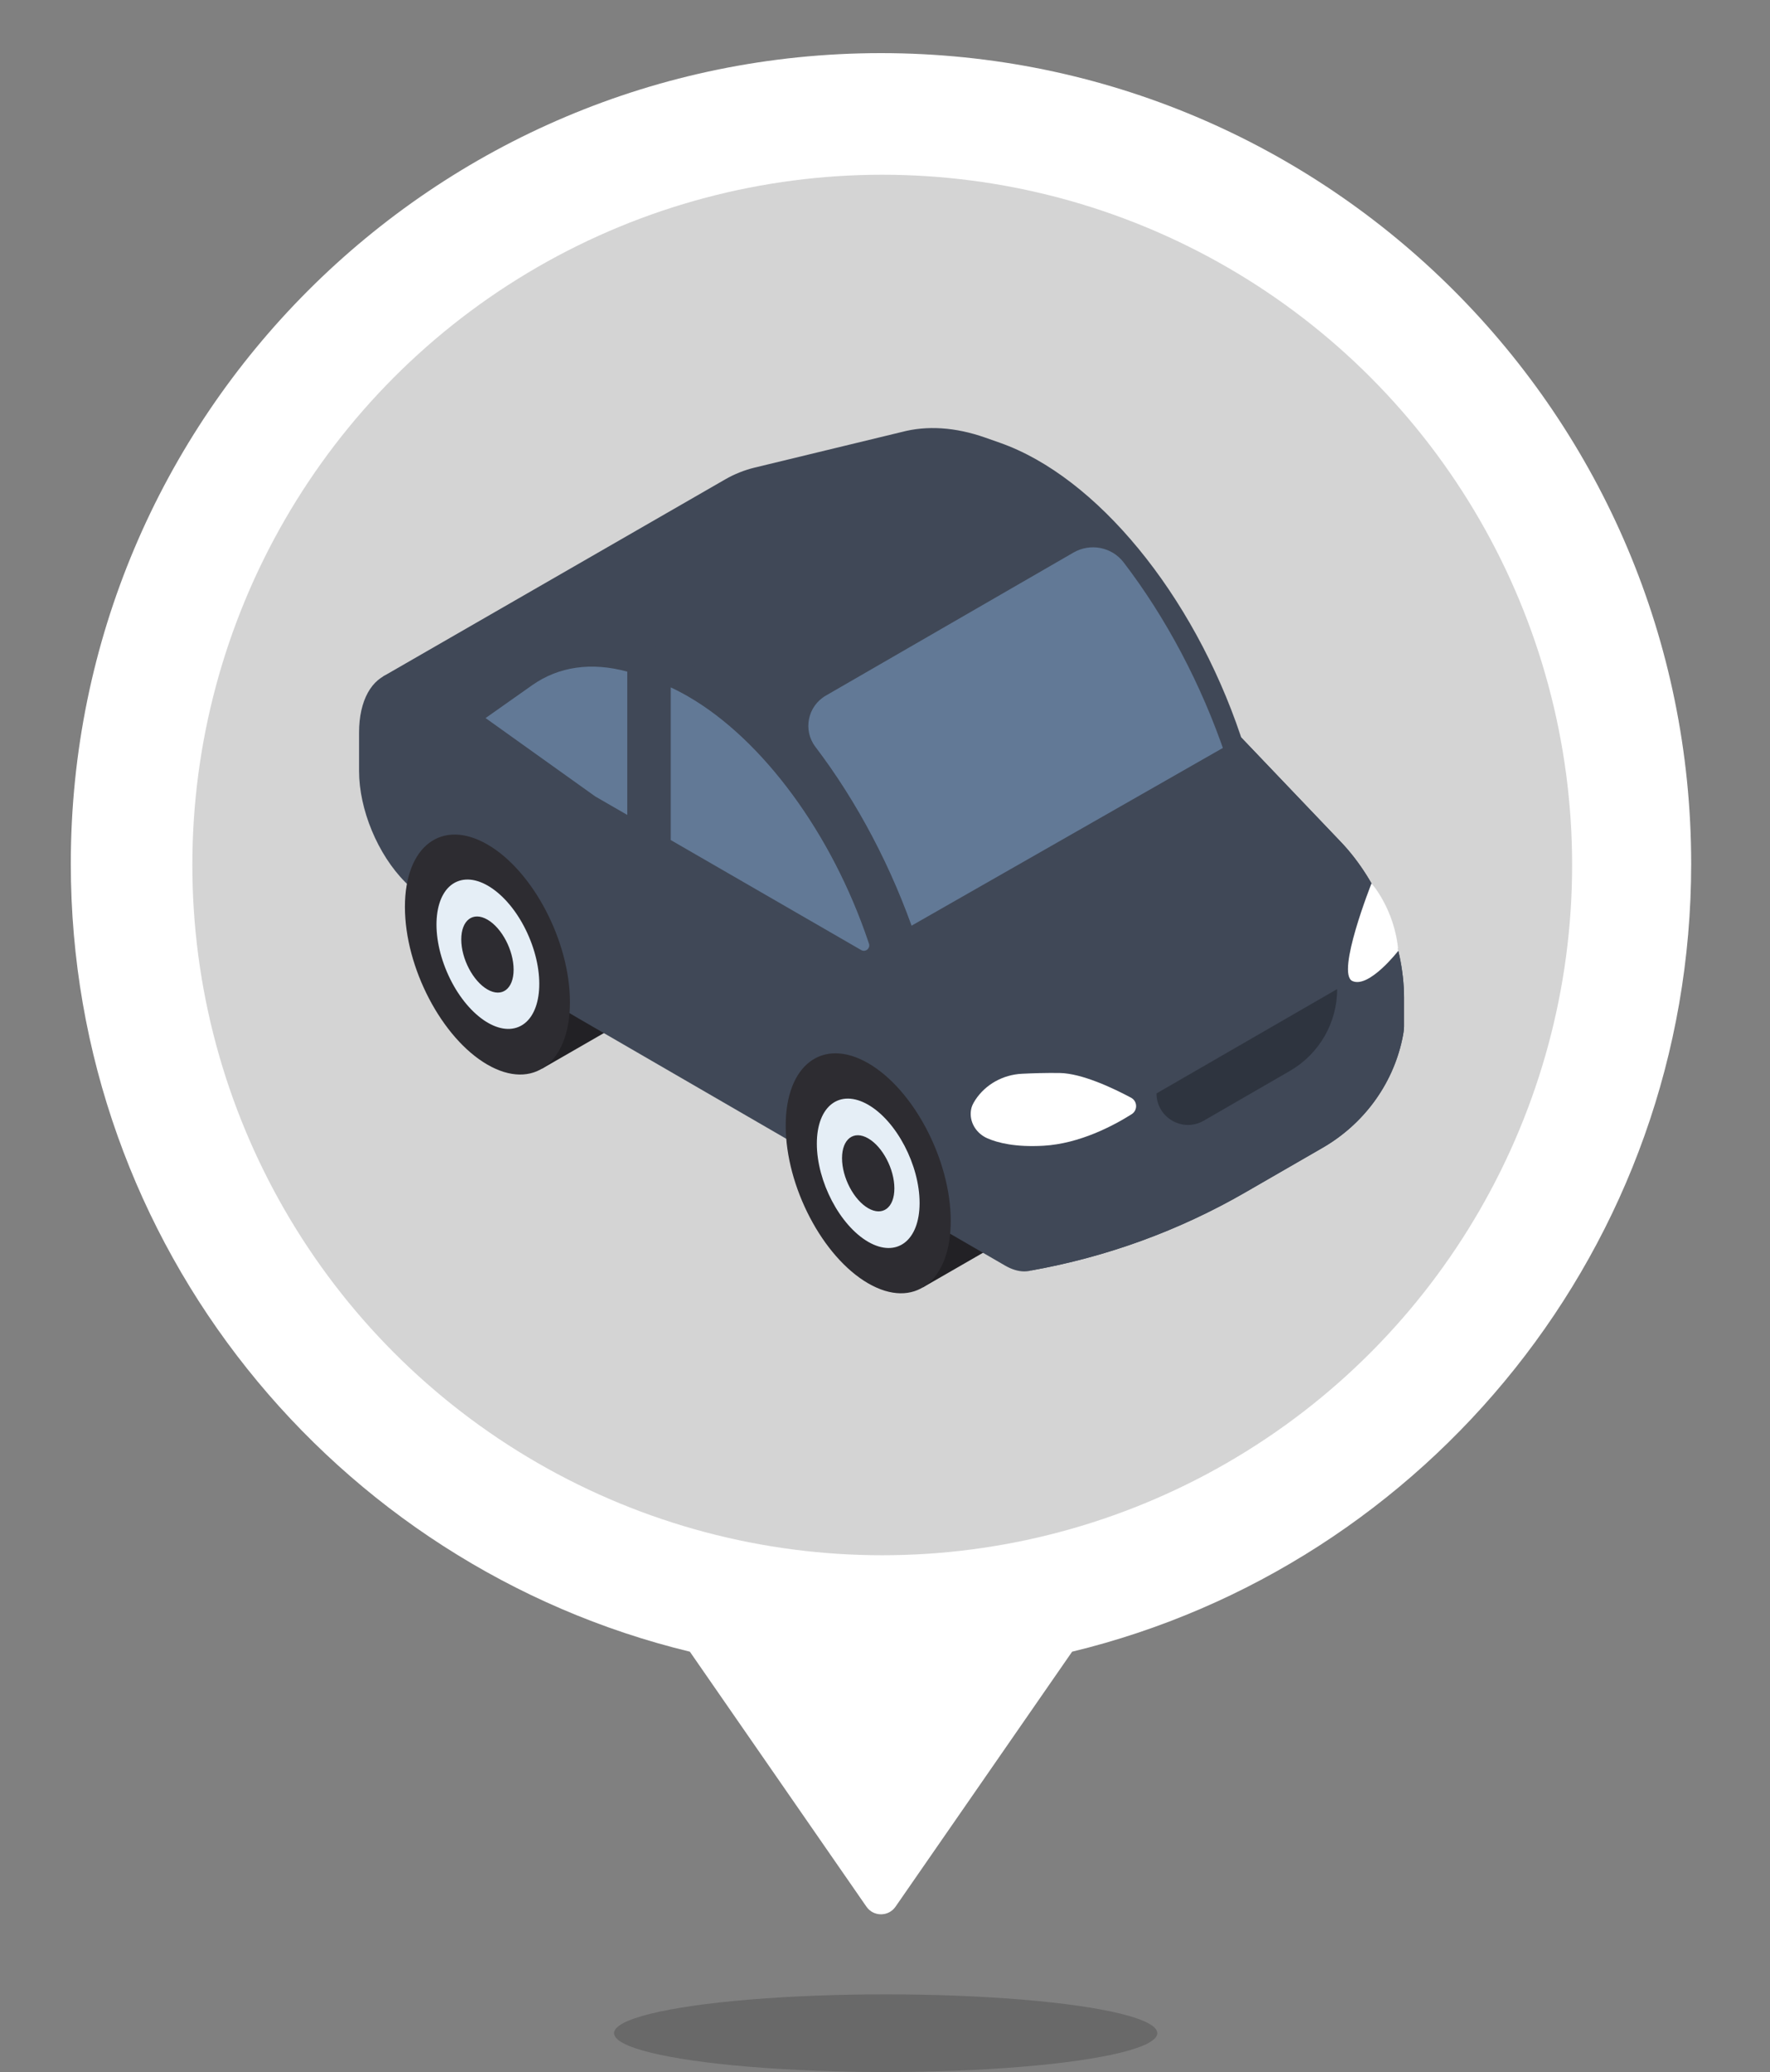 <svg width="100" height="117" viewBox="0 0 100 117" fill="none" xmlns="http://www.w3.org/2000/svg">
<rect x="0" y="0" width="100" height="117" fill="#808080" stroke="none"/>
<g>
<path fill-rule="evenodd" clip-rule="evenodd" d="M60.571 93.267C80.641 88.413 95.547 70.334 95.547 48.774C95.547 23.494 75.054 3 49.774 3C24.494 3 4 23.494 4 48.774C4 70.334 18.907 88.413 38.975 93.266L48.951 107.665C49.349 108.239 50.198 108.239 50.595 107.665L60.571 93.267Z" fill="white"/>
</g>
<circle cx="49.844" cy="48.844" r="38.977" fill="#D4D4D4"/>
<ellipse cx="50.038" cy="114.808" rx="15.346" ry="2.192" fill="#333333" fill-opacity="0.3"/>
<path d="M24.433 47.472L28.862 44.926C29.67 44.498 30.707 44.559 31.839 45.212C34.414 46.699 36.501 50.687 36.501 54.12C36.501 56.007 35.869 57.332 34.873 57.897L34.874 57.899L30.621 60.347L24.433 47.472Z" fill="#222125"/>
<path d="M45.946 59.825L50.375 57.279C51.182 56.851 52.219 56.912 53.351 57.565C55.926 59.052 58.013 63.04 58.013 66.473C58.013 68.36 57.382 69.685 56.386 70.25L56.386 70.252L52.134 72.7L45.946 59.825Z" fill="#222125"/>
<path d="M75.763 47.551L70.125 41.643L70.087 41.53C67.391 33.539 61.95 26.923 56.5 25.005L55.662 24.71C53.971 24.116 52.364 24.015 50.93 24.398L50.932 24.397C50.932 24.397 44.93 25.846 42.632 26.405C42.051 26.547 41.494 26.769 40.976 27.067L21.614 38.213L58.275 71.736C62.525 70.979 66.611 69.49 70.351 67.334L74.724 64.812C77.02 63.489 78.674 61.265 79.224 58.673C79.286 58.383 79.323 58.139 79.323 57.968V56.313C79.323 53.298 77.896 49.787 75.763 47.551Z" fill="#404857"/>
<path d="M69.293 42.831L69.25 42.703C67.87 38.615 65.85 34.848 63.481 31.755C62.814 30.884 61.598 30.653 60.648 31.202L46.656 39.28C45.63 39.872 45.351 41.23 46.068 42.172C48.406 45.247 50.399 48.978 51.764 53.024L51.783 53.078L69.377 42.919L69.293 42.831Z" fill="#627996"/>
<path d="M50.554 64.748L58.276 71.736C62.526 70.979 66.612 69.49 70.351 67.334L74.723 64.813C77.007 63.496 78.657 61.289 79.216 58.712C79.283 58.405 79.323 58.147 79.323 57.968V56.313C79.323 53.298 77.897 49.786 75.764 47.551L70.125 41.643L50.279 52.967C50.279 52.967 50.426 58.778 50.554 64.748Z" fill="#404857"/>
<path d="M55.955 58.989L50.317 53.08L50.279 52.967C47.582 44.977 42.142 38.36 36.692 36.443L35.854 36.148C34.144 35.547 32.52 35.452 31.074 35.85L31.085 35.838L22.096 38.002L22.11 38.007C20.997 38.307 20.286 39.547 20.286 41.375V43.533C20.286 45.71 21.339 48.247 22.894 49.812V49.812C26.047 52.986 29.338 55.576 32.651 57.488L56.788 71.466C58.294 72.335 59.514 71.412 59.514 69.405V67.751C59.514 64.735 58.088 61.224 55.955 58.989Z" fill="#404857"/>
<path d="M37.895 47.435L48.654 53.647C48.897 53.787 49.184 53.552 49.094 53.286L49.056 53.173C46.996 47.068 43.095 41.763 38.875 39.326C38.549 39.138 38.221 38.967 37.895 38.815V47.435Z" fill="#627996"/>
<path d="M35.439 37.925C33.416 37.373 31.567 37.633 30.062 38.694L27.692 40.365L27.433 40.547L33.629 44.972L35.439 46.017V37.925Z" fill="#627996"/>
<path d="M44.39 63.562C44.39 60.129 46.477 58.551 49.052 60.037C51.627 61.524 53.714 65.512 53.714 68.945C53.714 72.378 51.627 73.956 49.052 72.469C46.477 70.983 44.39 66.995 44.39 63.562Z" fill="url(#paint0_linear_1081_5629)"/>
<path d="M46.149 64.578C46.149 62.44 47.448 61.458 49.052 62.383C50.654 63.309 51.954 65.792 51.954 67.929C51.954 70.067 50.655 71.049 49.052 70.124C47.449 69.198 46.149 66.715 46.149 64.578Z" fill="#E5EEF6"/>
<path d="M47.572 65.4C47.572 64.311 48.235 63.81 49.051 64.282C49.868 64.753 50.53 66.018 50.53 67.107C50.53 68.196 49.868 68.697 49.051 68.225C48.234 67.754 47.572 66.489 47.572 65.4Z" fill="#2D2C31"/>
<path d="M22.877 51.209C22.877 47.776 24.964 46.198 27.538 47.685C30.113 49.171 32.2 53.159 32.2 56.592C32.2 60.025 30.113 61.603 27.538 60.117C24.964 58.63 22.877 54.642 22.877 51.209Z" fill="url(#paint1_linear_1081_5629)"/>
<path d="M29.311 57.982C30.592 57.436 30.848 55.158 29.883 52.894C28.919 50.63 27.098 49.237 25.817 49.783C24.536 50.329 24.28 52.607 25.245 54.871C26.209 57.135 28.03 58.528 29.311 57.982Z" fill="#E5EEF6"/>
<path d="M26.06 53.047C26.06 51.958 26.722 51.457 27.539 51.929C28.356 52.4 29.018 53.665 29.018 54.754C29.018 55.843 28.356 56.344 27.539 55.872C26.722 55.401 26.06 54.136 26.06 53.047Z" fill="#2D2C31"/>
<path d="M63.934 62.917C64.285 62.695 64.267 62.18 63.901 61.984C62.9 61.449 61.123 60.605 59.861 60.589C59.091 60.579 58.347 60.602 57.74 60.632C56.678 60.684 55.688 61.221 55.104 62.109C55.033 62.218 54.974 62.321 54.935 62.415C54.876 62.553 54.849 62.7 54.843 62.843C54.817 63.465 55.21 64.025 55.781 64.276C56.369 64.534 57.364 64.786 58.948 64.697C61.005 64.582 62.927 63.553 63.934 62.917Z" fill="white"/>
<path d="M79 53.689C79 53.689 77.342 55.828 76.405 55.395C75.468 54.963 77.486 49.882 77.486 49.882C77.486 49.882 78.798 51.334 79 53.689Z" fill="white"/>
<path d="M65.34 61.742L75.546 55.85C75.546 57.756 74.528 59.518 72.877 60.471L68.008 63.282C66.823 63.967 65.34 63.111 65.34 61.742Z" fill="#2E343F"/>
<defs>
<filter id="filter0_d_1081_5629" x="0" y="0" width="99.547" height="113.096" filterUnits="userSpaceOnUse" color-interpolation-filters="sRGB">
<feFlood flood-opacity="0" result="BackgroundImageFix"/>
<feColorMatrix in="SourceAlpha" type="matrix" values="0 0 0 0 0 0 0 0 0 0 0 0 0 0 0 0 0 0 127 0" result="hardAlpha"/>
<feOffset dy="1"/>
<feGaussianBlur stdDeviation="2"/>
<feComposite in2="hardAlpha" operator="out"/>
<feColorMatrix type="matrix" values="0 0 0 0 0 0 0 0 0 0 0 0 0 0 0 0 0 0 0.28 0"/>
<feBlend mode="normal" in2="BackgroundImageFix" result="effect1_dropShadow_1081_5629"/>
<feBlend mode="normal" in="SourceGraphic" in2="effect1_dropShadow_1081_5629" result="shape"/>
</filter>
<linearGradient id="paint0_linear_1081_5629" x1="49.052" y1="74.941" x2="49.052" y2="58.12" gradientUnits="userSpaceOnUse">
<stop stop-color="#2D2C31"/>
</linearGradient>
<linearGradient id="paint1_linear_1081_5629" x1="27.538" y1="62.589" x2="27.538" y2="45.768" gradientUnits="userSpaceOnUse">
<stop stop-color="#2D2C31"/>
</linearGradient>
</defs>
</svg>

